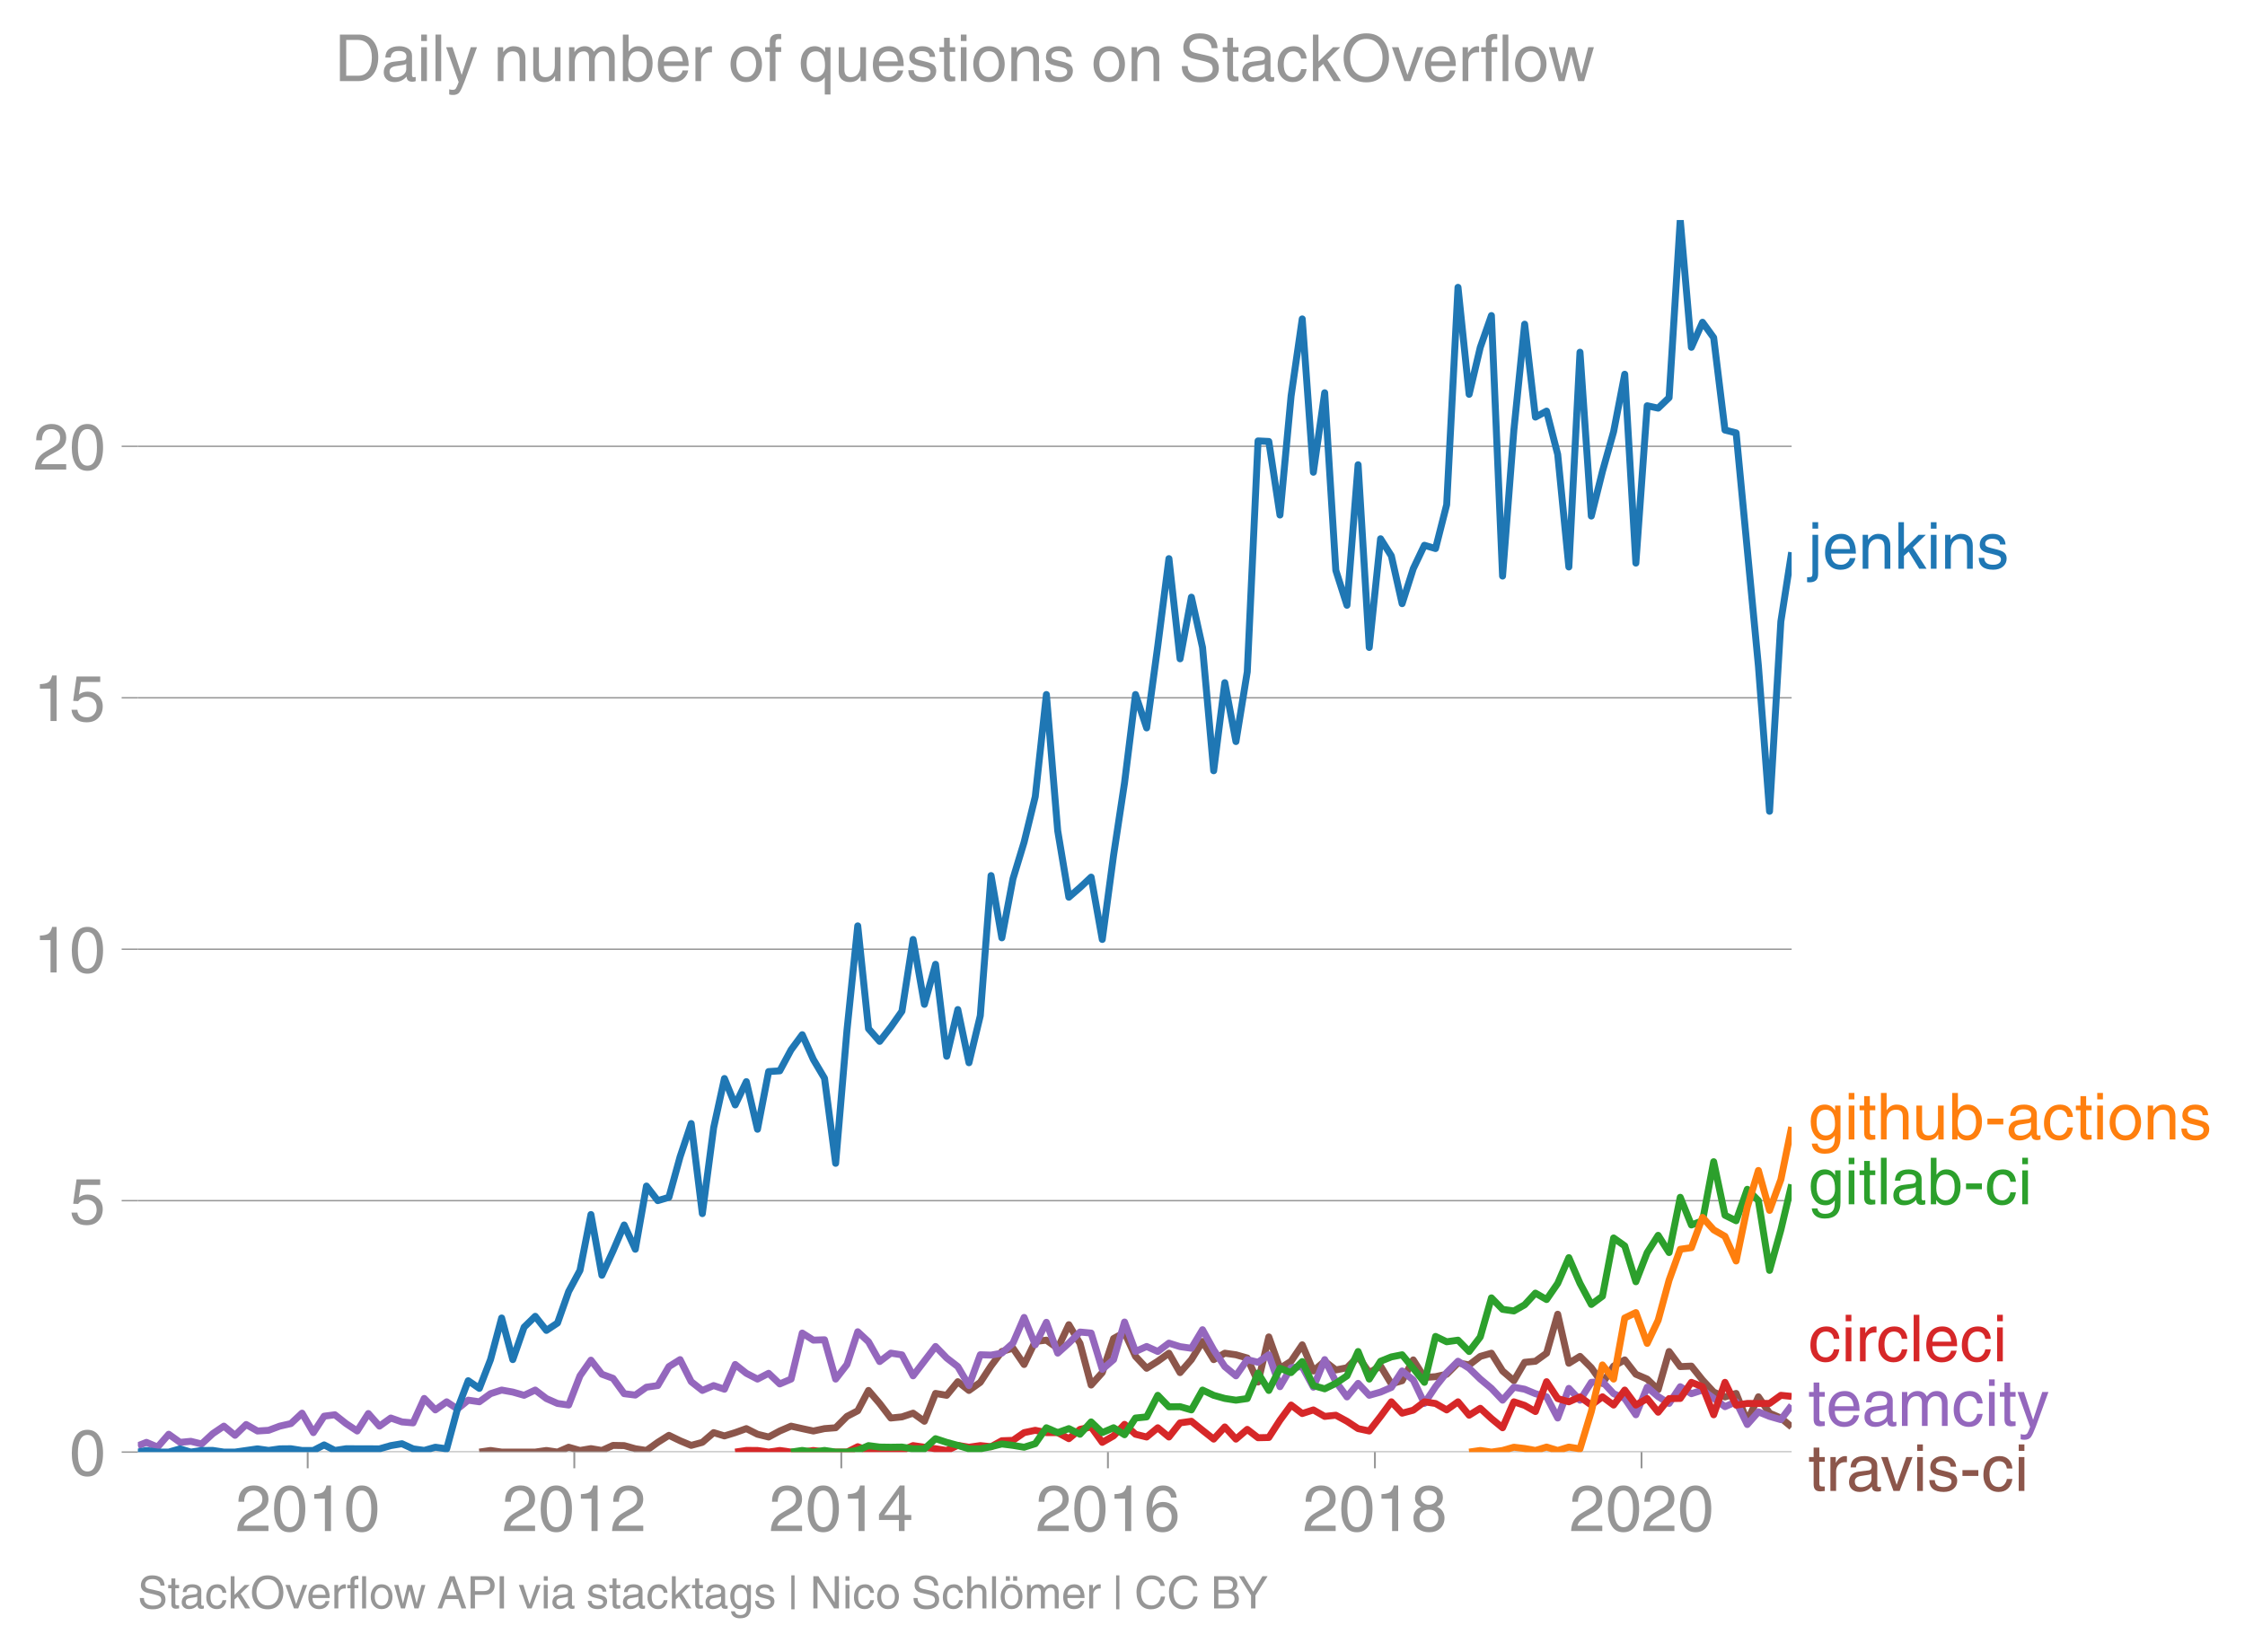 <svg height="475.651" viewBox="0 0 484.79 356.738" width="646.387" xmlns="http://www.w3.org/2000/svg" xmlns:xlink="http://www.w3.org/1999/xlink"><defs><style>*{stroke-linecap:butt;stroke-linejoin:round}</style></defs><g id="figure_1"><path d="M0 356.738h484.79V0H0z" fill="none" id="patch_1"/><g id="axes_1"><path d="M29.77 313.628h357.12V47.516H29.77z" fill="none" id="patch_2"/><path clip-path="url(#pced1efe29e)" d="M103.513 313.628l2.406-.35 2.405.35h7.256l2.408-.35 2.403.35 2.406-1.05 2.445.7 2.366-.399 2.364.399 2.408-1.098 2.405.047 2.406.677 2.405.374 2.445-1.752 2.406-1.518 2.407 1.168 2.404 1.004 2.405-.654 2.445-2.102 2.327.713 2.325-.713 2.407-.865 2.405 1.215 2.406.596 2.405-1.297 2.445-1.05 2.406.536 2.407.514 2.404-.514 2.405-.186 2.445-2.453 2.327-1.214 2.325-4.392 2.407 2.815 2.406 3.141 2.405-.245 2.406-.806 2.445 1.752 2.405-6.015 2.407.409 2.404-2.943 2.406 1.892 2.445-1.752 2.326-3.554 2.325-3.103 2.407-.724 2.406 3.527 2.405-4.976 2.406-.28 2.445 1.752 2.405-5.092 2.408 4.04 2.403 8.994 2.406-2.686 2.445-7.358 2.366-1.317 2.364 5.171 2.408 2.57 2.405-1.519 2.406-1.74 2.405 4.193 2.445-2.803 2.406-3.925 2.407 3.925 2.404-1.39 2.405.339 2.445.7 2.327 5.193 2.325-9.748 2.407 6.774 2.405-1.518 2.406-3.55 2.405 5.652 2.445-2.102 2.406 1.88 2.407-.478 2.404-2.418 2.405 3.469 2.445-1.402 2.327 3.83 2.325-.676 2.407-4.497 2.406 3.796 2.405-.175 2.406-.526 2.445-2.453 2.405.444 2.407-1.845 2.404-.69 2.406 3.843 2.445 2.103 2.326-3.98 2.325-.225 2.407-1.74 2.406-8.42 2.405 10.592 2.406-1.483 2.445 2.453 2.405 3.375 2.408-3.726 2.403-1.343 2.406 3.095 2.445 1.051 2.366 2.284 2.364-8.24 2.408 3.258 2.405-.105 2.406 3.002 2.405 2.604 2.445 1.051 2.405-.759 2.408 6.015 2.404-5.29 2.405 3.538 2.445 1.051 2.327 1.927" fill="none" stroke="#8c564b" stroke-linecap="square" stroke-width="1.5" id="line2d_1"/><g id="matplotlib.axis_1"><g id="xtick_1"><g id="line2d_2"><defs><path d="M0 0v3.5" id="m3d70852c16" stroke="#969696" stroke-width=".4"/></defs><use x="66.445" xlink:href="#m3d70852c16" y="313.628" fill="#969696" stroke="#969696" stroke-width=".4"/></g><g transform="matrix(.14 0 0 -.14 50.874 330.678)" fill="#969696" id="text_1"><defs><path d="M4.39 45.125q0 12.39 6.391 18.781 6.406 6.407 17.938 6.407 9.656 0 15.812-5.86 6.157-5.86 6.157-15.14 0-7.22-3.547-12.188-3.532-4.953-10.422-8.703l-12.11-6.64Q13.922 15.921 12.5 8.296h38.188V0H2.593q.39 9.906 4.297 16.5 3.906 6.594 12.203 11.375l12.593 7.328q5.032 2.89 7.329 5.984 2.297 3.094 2.297 8.516 0 5.375-3.766 9.031-3.75 3.672-10.156 3.672-7.078 0-10.594-4.672-3.516-4.656-3.61-12.609z" id="HelveticaWorld-Regular-50"/><path d="M42.484 34.188q0 14.109-3.734 21.156-3.734 7.062-10.969 7.062-7.078 0-10.89-7.062-3.797-7.047-3.797-21.157 0-13.671 3.75-20.937Q20.609 6 27.78 6q7.235 0 10.969 7 3.734 7.016 3.734 21.188zm9.422 0q0-17.297-6.25-26.704-6.25-9.39-17.875-9.39-12.062 0-18.062 9.734-6 9.75-6 26.36 0 17.03 6.14 26.578 6.157 9.547 17.922 9.547 11.625 0 17.875-9.5t6.25-26.626z" id="HelveticaWorld-Regular-48"/><path d="M35.89 0h-9.374v49.906H10.109v6.985q8.594.28 12.782 2.75Q27.094 62.109 29 70.313h6.89z" id="HelveticaWorld-Regular-49"/></defs><use xlink:href="#HelveticaWorld-Regular-50"/><use x="55.615" xlink:href="#HelveticaWorld-Regular-48"/><use x="111.23" xlink:href="#HelveticaWorld-Regular-49"/><use x="166.846" xlink:href="#HelveticaWorld-Regular-48"/></g></g><g id="xtick_2"><use x="124.019" xlink:href="#m3d70852c16" y="313.628" fill="#969696" stroke="#969696" stroke-width=".4" id="line2d_3"/><g transform="matrix(.14 0 0 -.14 108.449 330.678)" fill="#969696" id="text_2"><use xlink:href="#HelveticaWorld-Regular-50"/><use x="55.615" xlink:href="#HelveticaWorld-Regular-48"/><use x="111.23" xlink:href="#HelveticaWorld-Regular-49"/><use x="166.846" xlink:href="#HelveticaWorld-Regular-50"/></g></g><g id="xtick_3"><use x="181.673" xlink:href="#m3d70852c16" y="313.628" fill="#969696" stroke="#969696" stroke-width=".4" id="line2d_4"/><g transform="matrix(.14 0 0 -.14 166.102 330.678)" fill="#969696" id="text_3"><defs><path d="M10.594 24.703h22.61v31.89h-.188zM42 17.093V0h-8.797v17.094H2.484v8.593L34.72 70.314H42v-45.61h10.297v-7.61z" id="HelveticaWorld-Regular-52"/></defs><use xlink:href="#HelveticaWorld-Regular-50"/><use x="55.615" xlink:href="#HelveticaWorld-Regular-48"/><use x="111.23" xlink:href="#HelveticaWorld-Regular-49"/><use x="166.846" xlink:href="#HelveticaWorld-Regular-52"/></g></g><g id="xtick_4"><use x="239.247" xlink:href="#m3d70852c16" y="313.628" fill="#969696" stroke="#969696" stroke-width=".4" id="line2d_5"/><g transform="matrix(.14 0 0 -.14 223.677 330.678)" fill="#969696" id="text_4"><defs><path d="M14.11 21.578q0-6.875 4.093-11.234Q22.313 6 28.906 6q6.297 0 10.032 4.438 3.734 4.453 3.734 11.687 0 6.297-3.688 10.547-3.687 4.25-10.468 4.25-6.594 0-10.5-4.156-3.907-4.157-3.907-11.188zM41.702 51.61q-.984 5.375-3.984 8.078-3 2.72-8.125 2.72-8.11 0-12.36-7.923-4.25-7.906-4.343-18.109l.203-.188q5.61 8.641 16.687 8.641 8.844 0 15.438-5.86 6.593-5.859 6.593-16.452 0-10.5-6.25-17.47-6.25-6.952-16.843-6.952-12.219 0-18.563 8.687-6.344 8.703-6.344 25.938 0 16.593 6.485 27.093 6.5 10.5 19.484 10.5 8.407 0 14.219-5.015 5.813-5 6.297-13.688z" id="HelveticaWorld-Regular-54"/></defs><use xlink:href="#HelveticaWorld-Regular-50"/><use x="55.615" xlink:href="#HelveticaWorld-Regular-48"/><use x="111.23" xlink:href="#HelveticaWorld-Regular-49"/><use x="166.846" xlink:href="#HelveticaWorld-Regular-54"/></g></g><g id="xtick_5"><use x="296.901" xlink:href="#m3d70852c16" y="313.628" fill="#969696" stroke="#969696" stroke-width=".4" id="line2d_6"/><g transform="matrix(.14 0 0 -.14 281.33 330.678)" fill="#969696" id="text_5"><defs><path d="M27.594 40.578q5.422 0 8.953 3.094 3.547 3.11 3.547 8.234 0 4.594-3.407 7.547-3.39 2.953-9.687 2.953-5.61 0-8.672-3.11-3.047-3.093-3.047-7.874 0-5.125 3.813-7.984 3.812-2.86 8.5-2.86zm.093-7.562q-6.78 0-10.64-3.766-3.86-3.766-3.86-9.234 0-6.297 3.907-10.157Q21 6 28.219 6q6.406 0 10.234 3.86 3.828 3.859 3.828 10.265 0 5.469-3.828 9.172-3.828 3.719-10.766 3.719zM49.22 52.203q0-10.594-9.032-14.797 6.204-2.781 8.86-7.36 2.656-4.562 2.656-9.733 0-10.016-6.453-16.125-6.438-6.094-17.375-6.094-9.563 0-16.813 5.25-7.25 5.25-7.25 17.062 0 11.922 11.907 16.907-9.516 3.796-9.516 13.671 0 8.297 5.64 13.813 5.641 5.516 15.641 5.516 10.016 0 15.875-5.204 5.86-5.203 5.86-12.906z" id="HelveticaWorld-Regular-56"/></defs><use xlink:href="#HelveticaWorld-Regular-50"/><use x="55.615" xlink:href="#HelveticaWorld-Regular-48"/><use x="111.23" xlink:href="#HelveticaWorld-Regular-49"/><use x="166.846" xlink:href="#HelveticaWorld-Regular-56"/></g></g><g id="xtick_6"><use x="354.475" xlink:href="#m3d70852c16" y="313.628" fill="#969696" stroke="#969696" stroke-width=".4" id="line2d_7"/><g transform="matrix(.14 0 0 -.14 338.905 330.678)" fill="#969696" id="text_6"><use xlink:href="#HelveticaWorld-Regular-50"/><use x="55.615" xlink:href="#HelveticaWorld-Regular-48"/><use x="111.23" xlink:href="#HelveticaWorld-Regular-50"/><use x="166.846" xlink:href="#HelveticaWorld-Regular-48"/></g></g></g><g id="matplotlib.axis_2"><g id="ytick_1"><path clip-path="url(#pced1efe29e)" d="M29.77 313.628h357.12" fill="none" stroke="#969696" stroke-linecap="square" stroke-width=".3" id="line2d_8"/><g id="line2d_9"><defs><path d="M0 0h-3.5" id="mfb4c6696c7" stroke="#969696" stroke-width=".3"/></defs><use x="29.771" xlink:href="#mfb4c6696c7" y="313.628" fill="#969696" stroke="#969696" stroke-width=".3"/></g><use xlink:href="#HelveticaWorld-Regular-48" transform="matrix(.14 0 0 -.14 14.985 318.653)" fill="#969696" id="text_7"/></g><g id="ytick_2"><path clip-path="url(#pced1efe29e)" d="M29.77 259.32h357.12" fill="none" stroke="#969696" stroke-linecap="square" stroke-width=".3" id="line2d_10"/><use x="29.771" xlink:href="#mfb4c6696c7" y="259.32" fill="#969696" stroke="#969696" stroke-width=".3" id="line2d_11"/><g transform="matrix(.14 0 0 -.14 14.985 264.344)" fill="#969696" id="text_8"><defs><path d="M14.703 40.922q5.813 4.39 13.625 4.39 9.469 0 16.281-6.296 6.813-6.297 6.813-16.22 0-10.78-6.578-17.796-6.563-7-18.422-7-10.313 0-16.266 5.047Q4.203 8.109 3.22 17.39h9.094q.671-5.672 4.437-8.672 3.766-3 10.453-3 6.485 0 10.64 4.484Q42 14.703 42 21.688q0 7.125-4.36 11.421-4.343 4.297-11.218 4.297-7.813 0-13.047-6.687l-7.563.39 5.266 37.594h36.438v-8.5H17.672z" id="HelveticaWorld-Regular-53"/></defs><use xlink:href="#HelveticaWorld-Regular-53"/></g></g><g id="ytick_3"><path clip-path="url(#pced1efe29e)" d="M29.77 205.011h357.12" fill="none" stroke="#969696" stroke-linecap="square" stroke-width=".3" id="line2d_12"/><use x="29.771" xlink:href="#mfb4c6696c7" y="205.011" fill="#969696" stroke="#969696" stroke-width=".3" id="line2d_13"/><g transform="matrix(.14 0 0 -.14 7.2 210.036)" fill="#969696" id="text_9"><use xlink:href="#HelveticaWorld-Regular-49"/><use x="55.615" xlink:href="#HelveticaWorld-Regular-48"/></g></g><g id="ytick_4"><path clip-path="url(#pced1efe29e)" d="M29.77 150.703h357.12" fill="none" stroke="#969696" stroke-linecap="square" stroke-width=".3" id="line2d_14"/><use x="29.771" xlink:href="#mfb4c6696c7" y="150.703" fill="#969696" stroke="#969696" stroke-width=".3" id="line2d_15"/><g transform="matrix(.14 0 0 -.14 7.2 155.727)" fill="#969696" id="text_10"><use xlink:href="#HelveticaWorld-Regular-49"/><use x="55.615" xlink:href="#HelveticaWorld-Regular-53"/></g></g><g id="ytick_5"><path clip-path="url(#pced1efe29e)" d="M29.77 96.394h357.12" fill="none" stroke="#969696" stroke-linecap="square" stroke-width=".3" id="line2d_16"/><use x="29.771" xlink:href="#mfb4c6696c7" y="96.394" fill="#969696" stroke="#969696" stroke-width=".3" id="line2d_17"/><g transform="matrix(.14 0 0 -.14 7.2 101.419)" fill="#969696" id="text_11"><use xlink:href="#HelveticaWorld-Regular-50"/><use x="55.615" xlink:href="#HelveticaWorld-Regular-48"/></g></g></g><path clip-path="url(#pced1efe29e)" d="M29.77 312.27l1.856-.744 2.404 1.016 2.405-2.768 2.445 1.752 2.327-.225 2.325.575 2.407-2.23 2.405-1.624 2.406 1.986 2.405-2.336 2.445 1.401 2.406-.151 2.407-.9 2.404-.549 2.405-2.254 2.445 4.205 2.327-3.554 2.325-.3 2.407 1.903 2.406 1.6 2.405-3.772 2.406 2.721 2.445-1.752 2.405.841 2.407.21 2.404-5.279 2.406 2.476 2.445-1.751 2.326 1.551 2.325-1.902 2.407.35 2.406-1.751 2.405-.783 2.406.432 2.445.701 2.405-1.133 2.408 1.834 2.403 1.063 2.406.338 2.445-6.307 2.366-3.382 2.364 3.032 2.408.888 2.405 3.317 2.406.303 2.405-1.705 2.445-.35 2.406-4.1 2.407-1.506 2.404 4.765 2.405 1.892 2.445-1.051 2.327.788 2.325-5.343 2.407 1.904 2.405 1.25 2.406-1.25 2.405 2.3 2.445-1.05 2.406-9.94 2.407 1.53 2.404-.082 2.405 8.491 2.445-3.153 2.327-7.07 2.325 2.165 2.407 4.274 2.406-1.822 2.405.374 2.406 4.531 4.85-6.341 2.407 2.487 2.404 1.857 2.406 4.1 2.445-6.657 2.326.075 2.325-.426 2.407-2.16 2.406-5.548 2.405 5.91 2.406-4.859 2.445 6.657 2.405-2.16 2.408-2.395 2.403.222 2.406 7.837 2.445-2.102 2.366-8.12 2.364 6.368 2.408-1.086 2.405 1.086 2.406-1.81 2.405.759 2.445.35 2.406-4.006 2.407 4.356 2.404 3.61 2.405 1.996 2.445-3.503 2.327.575 2.325-1.626 2.407 6.902 2.405-4.1 2.406-.245 2.405 4.45 2.445-5.956 2.406 4.765 2.407 3.293 2.404-2.931 2.405 2.581 2.445-.7 2.327-1.002 2.325-3.554 2.407 1.95 2.406 5.058 2.405-3.609 2.406-3.048 2.445-2.453 2.405 1.518 2.407 2.336 2.404 2.01 2.406 2.545 2.445-2.803 2.326.438 2.325.964 2.407.665 2.406 4.59 2.405-6.4 2.406 2.546 2.445-3.854 2.405-.14 2.408 2.593 2.403 1.027 2.406 3.528 2.445-5.957 2.366 2.03 2.364 1.474 2.408-3.609 2.405 1.507 2.406-.783 4.85 3.586 2.405-1.051 2.408 4.905 2.404-2.733 2.405.98 2.445.702 2.327-3.079h0" fill="none" stroke="#9467bd" stroke-linecap="square" stroke-width="1.5" id="line2d_18"/><path clip-path="url(#pced1efe29e)" d="M158.76 313.628l2.407-.362 2.405.012 2.406.35 2.405-.35 2.445.35h2.406l2.407-.35 2.404.35h4.85l2.327-1.164 2.325.814 2.407.35 2.406-.35 2.405-.012 2.406-1.04 2.445.351 2.405.327 2.407.374 2.404-1.098 2.406.397 2.445-.35 2.326.237 2.325-1.288 2.407-.082 2.406-1.67 2.405-.502 2.406.502h2.445l2.405 1.308 2.408-2.009 2.403-.526 2.406 3.329 2.445-1.402 2.366-2.488 2.364 2.138 2.408.596 2.405-1.997 2.406 1.997 2.405-3.049 2.445-.35 2.406 1.95 2.407 1.904 2.404-2.628 2.405 2.628 2.445-2.102 2.327 1.802 2.325-.05 2.407-3.726 2.405-3.282 2.406 1.834 2.405-.783 2.445 1.402 2.406-.257 2.407 1.308 2.404 1.588 2.405.514 2.445-3.153 2.327-3.153 2.325 2.452 2.407-.642 2.406-1.81 2.405.362 2.406 1.39 2.445-1.752 2.405 2.896 2.407-1.495 2.404 2.22 2.406 1.985 2.445-5.606 2.326.775 2.325 1.327 2.407-6.447 2.406 3.644 2.405.7 2.406-1.05 2.445 1.751 2.405-1.787 2.408 1.787 2.403-3.235 2.406 3.235 2.445-1.401 2.366 2.948 2.364-2.948 2.408-.024 2.405-3.48 2.406.946 2.405 6.062 2.445-7.008 2.405 4.929 2.408-.374 2.404.012 2.405-.012 2.445-1.752 2.327.238" fill="none" stroke="#d62728" stroke-linecap="square" stroke-width="1.5" id="line2d_19"/><g transform="matrix(.14 0 0 -.14 390.462 122.836)" fill="#1f77b4" id="text_12"><defs><path d="M15.375 61.813H6.594v9.968h8.781zm0-69.532q0-7.468-3.547-10.375Q8.297-21 2-21q-1.797 0-3.703.297v7.61H.594q3.703 0 4.843 1.109 1.157 1.093 1.157 5.296v58.985h8.781z" id="HelveticaWorld-Regular-106"/><path d="M42.484 30.328q-.687 8.485-4.5 12.031-3.797 3.547-10.109 3.547-6.39 0-10.328-4.5-3.922-4.484-4.172-11.078zm8.391-13.922q-1.453-8.11-7.953-13.422-5.719-4.5-15.047-4.593-10.984.093-17.438 7.203Q4 12.704 4 24.704q0 13.78 6.64 21.437 6.641 7.672 18.47 7.672 10.593 0 16.546-7.922 5.953-7.907 5.953-22.594H13.375q0-8.203 3.813-12.703Q21 6.109 28.608 6.109q5.375 0 9.235 3.235 3.86 3.25 4.25 7.062z" id="HelveticaWorld-Regular-101"/><path d="M49.219 0h-8.844v32.172q0 7.422-2.594 10.578-2.578 3.156-8.578 3.156-5.906 0-9.875-4.5-3.953-4.484-3.953-12.89V0H6.594v52.297h8.297v-7.375h.203q6.203 8.89 15.812 8.89 8.89 0 13.594-4.718 4.719-4.703 4.719-13.5z" id="HelveticaWorld-Regular-110"/><path d="M50 0H38.719L22.406 26.422l-7.312-6.594V0h-8.5v71.781h8.5v-41.61l22.5 22.126H48.78L28.813 32.813z" id="HelveticaWorld-Regular-107"/><path d="M6.594 61.813v9.968h8.781v-9.969zM15.375 0H6.594v52.297h8.781z" id="HelveticaWorld-Regular-105"/><path d="M36.078 37.406q-.187 4.688-3.344 6.735-3.14 2.047-9.047 2.047-4.296 0-7.359-1.907-3.047-1.89-3.047-5.468 0-2.829 1.797-4.172 1.813-1.344 7.828-2.86l8.688-2.187q7.906-2 11.297-5.11 3.406-3.093 3.406-8.656 0-7.719-5.64-12.531-5.641-4.813-15.063-4.813-11 0-16.64 4.563-5.626 4.578-5.735 13.75h8.5q.203-5.422 3.594-8.063 3.39-2.625 10.171-2.625 5.516 0 8.766 2.188 3.25 2.203 3.25 6.11 0 2.78-2.11 4.437-2.093 1.672-8.296 3.078l-10.203 2.5q-6.203 1.562-9.157 4.656-2.953 3.094-2.953 8.031 0 7.72 5.516 12.203 5.531 4.5 14.406 4.5 9.485 0 14.531-4.624 5.047-4.61 5.344-11.782z" id="HelveticaWorld-Regular-115"/></defs><use xlink:href="#HelveticaWorld-Regular-106"/><use x="22.021" xlink:href="#HelveticaWorld-Regular-101"/><use x="77.441" xlink:href="#HelveticaWorld-Regular-110"/><use x="132.617" xlink:href="#HelveticaWorld-Regular-107"/><use x="182.617" xlink:href="#HelveticaWorld-Regular-105"/><use x="204.639" xlink:href="#HelveticaWorld-Regular-110"/><use x="259.814" xlink:href="#HelveticaWorld-Regular-115"/></g><g transform="matrix(.14 0 0 -.14 390.462 246.105)" fill="#ff7f0e" id="text_13"><defs><path d="M12.984 26.313q0-9.61 3.813-14.907Q20.609 6.11 27.094 6.11q6.312 0 10.312 4.579 4 4.593 4 13 0 11.03-3.5 16.625-3.484 5.593-10.61 5.593-7.171 0-10.75-4.765-3.562-4.766-3.562-14.828zM49.812 2.983q0-12.609-6.062-18.797-6.047-6.203-18.266-6.203-8.78 0-13.984 4.047Q6.297-13.922 5.516-6.39h8.796q.672-3.812 3.532-6.062 2.86-2.25 8.281-2.25 7.375 0 11.125 3.969 3.766 3.953 3.766 12.828v3.719h-.188q-4.937-7.329-13.922-7.329-11.187 0-17.093 8.25-5.907 8.25-5.907 20.953 0 11.625 5.953 18.875 5.97 7.25 15.829 7.25 9.906 0 15.625-8.89h.187v7.375h8.313z" id="HelveticaWorld-Regular-103"/><path d="M17.188 45.016V10.984q0-2 1.093-3.046 1.11-1.047 3.938-1.047h3.375V0Q20.797-.688 19-.688q-5.516 0-8.063 2.641-2.53 2.64-2.53 8.547v34.516H1.311v7.28h7.094v14.595h8.781V52.297h8.407v-7.281z" id="HelveticaWorld-Regular-116"/><path d="M49.219 0h-8.844v34.188q0 6.296-2.438 9-2.437 2.718-7.953 2.718-6.797 0-10.703-4.406-3.906-4.39-3.906-12.984V0H6.594v71.781h8.781V45.312h.203q6 8.5 15.328 8.5 8.594 0 13.453-4.5 4.86-4.484 4.86-13.718z" id="HelveticaWorld-Regular-104"/><path d="M6.11 52.297h8.78V17.578q0-5.765 2.61-8.625Q20.125 6.11 25 6.11q6.781 0 10.594 4.797 3.812 4.813 3.812 12.578v28.813h8.782V0H39.89v7.625l-.188.188q-4.984-9.329-16.61-9.329-7.515 0-12.25 4.094Q6.11 6.688 6.11 14.703z" id="HelveticaWorld-Regular-117"/><path d="M43.406 26.313q0 10.5-3.718 15.046-3.704 4.547-10.579 4.547-6.984-.11-10.562-5.453Q14.984 35.11 14.984 25q0-10.297 4.297-14.594Q23.578 6.11 29.297 6.11q6.5 0 10.297 5.344 3.812 5.344 3.812 14.86zM6.594 0v71.781h8.781V45.703h.203q5.61 8.11 15.14 8.11 9.766 0 15.766-7.25t6-18.876q0-13.093-6.062-21.156Q40.375-1.516 29.5-1.516q-9.578 0-14.406 8.016h-.203V0z" id="HelveticaWorld-Regular-98"/><path d="M28.906 23.188H4.391v8.984h24.515z" id="HelveticaWorld-Regular-45"/><path d="M38.375 26.703q-.969-1.015-3.828-1.656-2.86-.625-10.672-1.656-5.766-.688-8.469-2.844-2.703-2.14-2.703-5.656 0-4.297 2.281-6.688 2.297-2.39 7.329-2.39 6.296 0 11.171 3.578 4.891 3.593 4.891 8.718zM6.203 36.375q.297 8.844 5.734 13.14 5.454 4.297 15.844 4.297 8.297 0 13.907-3.765 5.624-3.75 5.624-10.844V9.078Q47.313 6 50.094 6q1.125 0 2.89.39V0Q50.594-.984 48-.984q-4.5 0-6.703 1.921-2.188 1.938-2.281 6.047-7.516-8.5-18.891-8.5-7.422 0-11.922 4.204Q3.72 6.89 3.72 13.624q0 6.89 3.906 11.125Q11.531 29 19 29.89l15.516 1.891q4.203.64 4.203 6.203 0 4.11-3.047 6.297-3.047 2.203-9.25 2.203-5.516 0-8.485-2.437-2.953-2.438-3.53-7.672z" id="HelveticaWorld-Regular-97"/><path d="M39.594 34.719q-1.89 11.187-12.39 11.187-6.5 0-10.454-5.203-3.953-5.203-3.953-14.484 0-10.11 3.656-15.11 3.672-5 10.64-5 4.688 0 8.11 3.438 3.422 3.437 4.39 8.953h8.5q-1.312-9.703-6.859-14.86-5.547-5.156-14.328-5.156-10.297 0-16.89 7.047-6.594 7.063-6.594 19.172 0 13.281 6.594 21.188 6.593 7.922 18.5 7.922 8.687 0 13.843-5.204 5.157-5.203 5.735-13.89z" id="HelveticaWorld-Regular-99"/><path d="M12.703 26.219q0-8.735 3.953-14.375 3.953-5.64 11.219-5.64 7.531 0 11.438 5.905 3.906 5.907 3.906 14.11 0 8.297-3.907 14.078-3.906 5.797-11.437 5.797-6.969 0-11.078-5.453-4.094-5.438-4.094-14.422zm-8.984 0q0 11.672 6.484 19.625 6.5 7.968 17.672 7.968 11.438 0 17.875-8.062 6.453-8.047 6.453-19.531 0-11.516-6.406-19.625-6.39-8.11-17.922-8.11-11.078 0-17.625 7.86-6.531 7.86-6.531 19.875z" id="HelveticaWorld-Regular-111"/></defs><use xlink:href="#HelveticaWorld-Regular-103"/><use x="55.908" xlink:href="#HelveticaWorld-Regular-105"/><use x="77.93" xlink:href="#HelveticaWorld-Regular-116"/><use x="105.615" xlink:href="#HelveticaWorld-Regular-104"/><use x="160.791" xlink:href="#HelveticaWorld-Regular-117"/><use x="215.576" xlink:href="#HelveticaWorld-Regular-98"/><use x="272.07" xlink:href="#HelveticaWorld-Regular-45"/><use x="305.371" xlink:href="#HelveticaWorld-Regular-97"/><use x="360.303" xlink:href="#HelveticaWorld-Regular-99"/><use x="411.572" xlink:href="#HelveticaWorld-Regular-116"/><use x="439.258" xlink:href="#HelveticaWorld-Regular-105"/><use x="461.279" xlink:href="#HelveticaWorld-Regular-111"/><use x="517.188" xlink:href="#HelveticaWorld-Regular-110"/><use x="572.363" xlink:href="#HelveticaWorld-Regular-115"/></g><g transform="matrix(.14 0 0 -.14 390.462 260.105)" fill="#2ca02c" id="text_14"><defs><path d="M15.375 0H6.594v71.781h8.781z" id="HelveticaWorld-Regular-108"/></defs><use xlink:href="#HelveticaWorld-Regular-103"/><use x="55.908" xlink:href="#HelveticaWorld-Regular-105"/><use x="77.93" xlink:href="#HelveticaWorld-Regular-116"/><use x="105.615" xlink:href="#HelveticaWorld-Regular-108"/><use x="127.637" xlink:href="#HelveticaWorld-Regular-97"/><use x="182.568" xlink:href="#HelveticaWorld-Regular-98"/><use x="239.063" xlink:href="#HelveticaWorld-Regular-45"/><use x="272.363" xlink:href="#HelveticaWorld-Regular-99"/><use x="323.633" xlink:href="#HelveticaWorld-Regular-105"/></g><g transform="matrix(.14 0 0 -.14 390.462 294.023)" fill="#d62728" id="text_15"><defs><path d="M15.375 0H6.594v52.297h8.297v-8.688h.203q5.703 10.203 14.687 10.203 1.422 0 2.297-.296V44.39h-3.266q-5.906 0-9.671-4.016-3.766-4-3.766-9.953z" id="HelveticaWorld-Regular-114"/></defs><use xlink:href="#HelveticaWorld-Regular-99"/><use x="51.27" xlink:href="#HelveticaWorld-Regular-105"/><use x="73.291" xlink:href="#HelveticaWorld-Regular-114"/><use x="104.859" xlink:href="#HelveticaWorld-Regular-99"/><use x="156.129" xlink:href="#HelveticaWorld-Regular-108"/><use x="178.15" xlink:href="#HelveticaWorld-Regular-101"/><use x="233.57" xlink:href="#HelveticaWorld-Regular-99"/><use x="284.84" xlink:href="#HelveticaWorld-Regular-105"/></g><g transform="matrix(.14 0 0 -.14 390.462 307.975)" fill="#9467bd" id="text_16"><defs><path d="M6.594 52.297h8.297v-7.375h.203q5.906 8.89 15.812 8.89 9.813 0 13.922-8.5 3.75 4.594 7.266 6.547 3.515 1.953 8.703 1.953 6.781 0 11.484-4.453Q77 44.922 77 36.187V0h-8.781v33.797q0 6.094-2.297 9.094-2.297 3.015-7.422 3.015-5.172 0-8.75-4.203-3.563-4.203-3.563-9.812V0h-8.78v36.188q0 4.53-2.11 7.124-2.094 2.594-6.094 2.594-6.297 0-10.062-4.687-3.766-4.688-3.766-12.703V0H6.594z" id="HelveticaWorld-Regular-109"/><path d="M39.016 52.297h9.562L29.891.984q-.5-1.375-.985-2.593-4.25-11.329-7.328-15.547-3.078-4.235-9.953-4.235-3.61 0-5.906.782v8.015q2.484-.89 5.468-.89 3.22 0 4.704 2.03 1.5 2.032 4.421 9.938L.875 52.297h9.922L24.812 9.719H25z" id="HelveticaWorld-Regular-121"/></defs><use xlink:href="#HelveticaWorld-Regular-116"/><use x="27.686" xlink:href="#HelveticaWorld-Regular-101"/><use x="83.105" xlink:href="#HelveticaWorld-Regular-97"/><use x="138.037" xlink:href="#HelveticaWorld-Regular-109"/><use x="221.045" xlink:href="#HelveticaWorld-Regular-99"/><use x="272.314" xlink:href="#HelveticaWorld-Regular-105"/><use x="294.336" xlink:href="#HelveticaWorld-Regular-116"/><use x="322.021" xlink:href="#HelveticaWorld-Regular-121"/></g><g transform="matrix(.14 0 0 -.14 390.462 322.023)" fill="#8c564b" id="text_17"><defs><path d="M39.406 52.297h9.625L29.11 0h-9.437L.594 52.297h10.203L24.422 9.719h.187z" id="HelveticaWorld-Regular-118"/></defs><use xlink:href="#HelveticaWorld-Regular-116"/><use x="27.686" xlink:href="#HelveticaWorld-Regular-114"/><use x="59.254" xlink:href="#HelveticaWorld-Regular-97"/><use x="111.936" xlink:href="#HelveticaWorld-Regular-118"/><use x="161.545" xlink:href="#HelveticaWorld-Regular-105"/><use x="183.566" xlink:href="#HelveticaWorld-Regular-115"/><use x="233.566" xlink:href="#HelveticaWorld-Regular-45"/><use x="266.867" xlink:href="#HelveticaWorld-Regular-99"/><use x="318.137" xlink:href="#HelveticaWorld-Regular-105"/></g><g transform="matrix(.097 0 0 -.097 29.77 347.399)" fill="#969696" id="text_18"><defs><path d="M50.39 50.781q-.296 6.844-5.109 10.719-4.797 3.875-12.656 3.875-7.922 0-12.172-3.25-4.234-3.234-4.234-9.344 0-3.265 1.843-5.61 1.86-2.343 6.641-3.468l20.516-4.687q8.297-1.813 12.297-6.875 4.015-5.047 4.015-12.313 0-10.64-7.812-16.187-7.813-5.547-20.313-5.547-9.531 0-15.031 2.437-5.484 2.453-9.734 7.766-4.25 5.328-4.25 14.89h9.093q0-8 5.313-12.406 5.328-4.39 14.5-4.39 8.89 0 13.844 3.156 4.953 3.156 4.953 8.953 0 5.281-2.953 7.89Q46.188 29 37.594 31l-15.469 3.625q-7.719 1.75-11.531 6.125Q6.78 45.125 6.78 51.516q0 9.672 6.516 15.922 6.531 6.25 18.203 6.25 13.172 0 20.328-5.5 7.156-5.485 7.688-17.407z" id="HelveticaWorld-Regular-83"/><path d="M63.922 35.89q0 12.594-6.672 20.891-6.656 8.313-18.328 8.313-11.531 0-18.266-8.313-6.734-8.297-6.734-20.89 0-12.985 6.828-21.094 6.844-8.11 18.172-8.11 11.078 0 18.031 7.907 6.969 7.922 6.969 21.297zm9.953 0q0-16.062-9.281-26.937-9.266-10.86-25.672-10.86-16.516 0-25.766 10.86-9.25 10.875-9.25 26.938 0 16.109 9.25 26.953 9.25 10.843 25.766 10.843 16.89 0 25.922-11.046 9.031-11.032 9.031-26.75z" id="HelveticaWorld-Regular-79"/><path d="M17.188 45.016V0H8.405v45.016H1.22v7.28h7.187v8.985q0 5.907 3.578 8.703 3.594 2.813 10.032 2.813 2.203 0 3.968-.188v-7.906q-1.562.188-3.578.188-2.922 0-4.078-1.438-1.14-1.437-1.14-4.656v-6.5h8.796v-7.281z" id="HelveticaWorld-Regular-102"/><path d="M25.594 0h-8.985L1.516 52.297h9.468L21 11.187h.188l10.109 41.11h9.922l10.203-41.11h.187l10.594 41.11h8.703L55.812 0h-9.234L35.984 40.484h-.187z" id="HelveticaWorld-Regular-119"/><path d="M44 29.5L33.406 61.078h-.203L21.687 29.5zm-25.297-8.594L11.188 0h-9.97l27 71.781h10.985L65.187 0H54.594l-7.078 20.906z" id="HelveticaWorld-Regular-65"/><path d="M17.828 38.625H37.11q7.282 0 10.938 3.188 3.656 3.203 3.656 9.703 0 5.812-3.516 8.89-3.515 3.078-10.687 3.078H17.828zm0-38.625H8.11v71.781h32.266q9.625 0 15.484-5.594 5.86-5.593 5.86-14.578 0-9.328-5.672-15.312-5.656-5.969-15.672-5.969H17.828z" id="HelveticaWorld-Regular-80"/><path d="M17.828 0H8.11v71.781h9.72z" id="HelveticaWorld-Regular-73"/><path d="M9.422 73.688h7.281V-1.906H9.422z" id="HelveticaWorld-Regular-124"/><path d="M55.61 71.781h9.374V0h-10.78L17.577 58.016h-.187V0H8.109v71.781h11.375l35.938-57.969h.187z" id="HelveticaWorld-Regular-78"/><path d="M12.703 26.219q0-8.735 3.953-14.375 3.953-5.64 11.219-5.64 7.531 0 11.438 5.905 3.906 5.907 3.906 14.11 0 8.297-3.907 14.078-3.906 5.797-11.437 5.797-6.969 0-11.078-5.453-4.094-5.438-4.094-14.422zm-8.984 0q0 11.672 6.484 19.625 6.5 7.968 17.672 7.968 11.438 0 17.875-8.062 6.453-8.047 6.453-19.531 0-11.516-6.406-19.625-6.39-8.11-17.922-8.11-11.078 0-17.625 7.86-6.531 7.86-6.531 19.875zm36.734 35.406H31.47v10.156h8.984zm-16.219 0H15.25v10.156h8.984z" id="HelveticaWorld-Regular-246"/><path d="M58.016 50.203q-1.625 7.313-6.782 11.094-5.14 3.797-13.343 3.797-10.594 0-17.047-7.703-6.438-7.688-6.438-20.766 0-15.14 6.094-22.547 6.11-7.39 17.688-7.39 7.609 0 13.093 5.046 5.5 5.063 7.407 14.688h9.421Q66.22 12.594 57.625 5.344t-20.906-7.25q-14.703 0-23.516 10.11Q4.391 18.311 4.391 36.28q0 17.328 9.203 27.36 9.203 10.047 24.297 10.047 12.5 0 20.265-6.454 7.766-6.437 9.235-17.03z" id="HelveticaWorld-Regular-67"/><path d="M8.11 71.781h31.484q9.281 0 14.797-5.031 5.515-5.031 5.515-13.031 0-4.844-2.422-8.828-2.406-3.97-7.187-6.172 6.687-2.532 9.828-6.735 3.156-4.203 3.156-10.797 0-9.265-6.687-15.234Q49.906 0 38.922 0H8.109zm9.562-63.484h20.703q7.625 0 11.422 3.531 3.812 3.547 3.812 9.563 0 6.093-4.25 9.093Q45.125 33.5 36.812 33.5h-19.14zm0 33.11h17.625q7.719 0 11.312 2.796 3.594 2.813 3.594 8.781 0 5.125-3.406 7.813-3.39 2.687-11.39 2.687H17.671z" id="HelveticaWorld-Regular-66"/><path d="M37.313 0h-9.72v28.906L.485 71.781h11.329l20.609-34.469 20.562 34.47h11.422L37.312 28.905z" id="HelveticaWorld-Regular-89"/></defs><use xlink:href="#HelveticaWorld-Regular-83"/><use x="66.211" xlink:href="#HelveticaWorld-Regular-116"/><use x="93.896" xlink:href="#HelveticaWorld-Regular-97"/><use x="148.828" xlink:href="#HelveticaWorld-Regular-99"/><use x="200.098" xlink:href="#HelveticaWorld-Regular-107"/><use x="250.098" xlink:href="#HelveticaWorld-Regular-79"/><use x="327.881" xlink:href="#HelveticaWorld-Regular-118"/><use x="375.49" xlink:href="#HelveticaWorld-Regular-101"/><use x="430.91" xlink:href="#HelveticaWorld-Regular-114"/><use x="464.979" xlink:href="#HelveticaWorld-Regular-102"/><use x="492.664" xlink:href="#HelveticaWorld-Regular-108"/><use x="514.686" xlink:href="#HelveticaWorld-Regular-111"/><use x="569.094" xlink:href="#HelveticaWorld-Regular-119"/><use x="641.506" xlink:href="#HelveticaWorld-Regular-32"/><use x="665.92" xlink:href="#HelveticaWorld-Regular-65"/><use x="732.619" xlink:href="#HelveticaWorld-Regular-80"/><use x="797.268" xlink:href="#HelveticaWorld-Regular-73"/><use x="823.049" xlink:href="#HelveticaWorld-Regular-32"/><use x="847.463" xlink:href="#HelveticaWorld-Regular-118"/><use x="897.072" xlink:href="#HelveticaWorld-Regular-105"/><use x="919.094" xlink:href="#HelveticaWorld-Regular-97"/><use x="974.025" xlink:href="#HelveticaWorld-Regular-32"/><use x="998.439" xlink:href="#HelveticaWorld-Regular-115"/><use x="1048.439" xlink:href="#HelveticaWorld-Regular-116"/><use x="1076.125" xlink:href="#HelveticaWorld-Regular-97"/><use x="1131.057" xlink:href="#HelveticaWorld-Regular-99"/><use x="1182.326" xlink:href="#HelveticaWorld-Regular-107"/><use x="1232.326" xlink:href="#HelveticaWorld-Regular-116"/><use x="1260.012" xlink:href="#HelveticaWorld-Regular-97"/><use x="1314.943" xlink:href="#HelveticaWorld-Regular-103"/><use x="1370.852" xlink:href="#HelveticaWorld-Regular-115"/><use x="1420.852" xlink:href="#HelveticaWorld-Regular-32"/><use x="1445.266" xlink:href="#HelveticaWorld-Regular-124"/><use x="1471.242" xlink:href="#HelveticaWorld-Regular-32"/><use x="1495.656" xlink:href="#HelveticaWorld-Regular-78"/><use x="1568.752" xlink:href="#HelveticaWorld-Regular-105"/><use x="1590.773" xlink:href="#HelveticaWorld-Regular-99"/><use x="1642.043" xlink:href="#HelveticaWorld-Regular-111"/><use x="1697.951" xlink:href="#HelveticaWorld-Regular-32"/><use x="1722.365" xlink:href="#HelveticaWorld-Regular-83"/><use x="1788.576" xlink:href="#HelveticaWorld-Regular-99"/><use x="1839.846" xlink:href="#HelveticaWorld-Regular-104"/><use x="1895.021" xlink:href="#HelveticaWorld-Regular-108"/><use x="1917.043" xlink:href="#HelveticaWorld-Regular-246"/><use x="1972.951" xlink:href="#HelveticaWorld-Regular-109"/><use x="2055.959" xlink:href="#HelveticaWorld-Regular-101"/><use x="2111.379" xlink:href="#HelveticaWorld-Regular-114"/><use x="2143.947" xlink:href="#HelveticaWorld-Regular-32"/><use x="2168.361" xlink:href="#HelveticaWorld-Regular-124"/><use x="2194.338" xlink:href="#HelveticaWorld-Regular-32"/><use x="2218.752" xlink:href="#HelveticaWorld-Regular-67"/><use x="2291.066" xlink:href="#HelveticaWorld-Regular-67"/><use x="2363.381" xlink:href="#HelveticaWorld-Regular-32"/><use x="2387.795" xlink:href="#HelveticaWorld-Regular-66"/><use x="2450.607" xlink:href="#HelveticaWorld-Regular-89"/></g><g transform="matrix(.14 0 0 -.14 72.264 17.516)" fill="#969696" id="text_19"><defs><path d="M17.828 8.297h18.797q9.766 0 15.281 7.5 5.516 7.5 5.516 20.484 0 12.844-5.563 19.969-5.562 7.125-16.062 7.234H17.828zM8.11 71.78h29.094q14.11 0 22.094-9.703 7.984-9.687 7.984-25.156 0-16.61-7.984-26.766Q51.313 0 36.813 0H8.108z" id="HelveticaWorld-Regular-68"/><path d="M41.5 23.688q0 11.125-3.5 16.671-3.484 5.547-10.61 5.547-6.874 0-10.593-4.5-3.703-4.484-3.703-15.093 0-9.422 3.75-14.813 3.765-5.39 10.36-5.39 5.812 0 10.046 4.39 4.25 4.39 4.25 13.188zm8.406-44.391H41.11V5.516h-.187Q35.89-1.516 27-1.516q-10.984 0-17 8.157-6 8.156-6 21.047 0 11.421 5.906 18.765 5.922 7.36 15.875 7.36 9.907 0 15.625-8.891h.203v7.375h8.297z" id="HelveticaWorld-Regular-113"/></defs><use xlink:href="#HelveticaWorld-Regular-68"/><use x="72.021" xlink:href="#HelveticaWorld-Regular-97"/><use x="126.953" xlink:href="#HelveticaWorld-Regular-105"/><use x="148.975" xlink:href="#HelveticaWorld-Regular-108"/><use x="170.996" xlink:href="#HelveticaWorld-Regular-121"/><use x="220.605" xlink:href="#HelveticaWorld-Regular-32"/><use x="245.02" xlink:href="#HelveticaWorld-Regular-110"/><use x="300.195" xlink:href="#HelveticaWorld-Regular-117"/><use x="354.98" xlink:href="#HelveticaWorld-Regular-109"/><use x="437.988" xlink:href="#HelveticaWorld-Regular-98"/><use x="494.482" xlink:href="#HelveticaWorld-Regular-101"/><use x="549.902" xlink:href="#HelveticaWorld-Regular-114"/><use x="582.471" xlink:href="#HelveticaWorld-Regular-32"/><use x="606.885" xlink:href="#HelveticaWorld-Regular-111"/><use x="662.793" xlink:href="#HelveticaWorld-Regular-102"/><use x="690.479" xlink:href="#HelveticaWorld-Regular-32"/><use x="714.893" xlink:href="#HelveticaWorld-Regular-113"/><use x="771.387" xlink:href="#HelveticaWorld-Regular-117"/><use x="826.172" xlink:href="#HelveticaWorld-Regular-101"/><use x="881.592" xlink:href="#HelveticaWorld-Regular-115"/><use x="931.592" xlink:href="#HelveticaWorld-Regular-116"/><use x="959.277" xlink:href="#HelveticaWorld-Regular-105"/><use x="981.299" xlink:href="#HelveticaWorld-Regular-111"/><use x="1037.207" xlink:href="#HelveticaWorld-Regular-110"/><use x="1092.383" xlink:href="#HelveticaWorld-Regular-115"/><use x="1142.383" xlink:href="#HelveticaWorld-Regular-32"/><use x="1166.797" xlink:href="#HelveticaWorld-Regular-111"/><use x="1222.705" xlink:href="#HelveticaWorld-Regular-110"/><use x="1277.881" xlink:href="#HelveticaWorld-Regular-32"/><use x="1302.295" xlink:href="#HelveticaWorld-Regular-83"/><use x="1368.506" xlink:href="#HelveticaWorld-Regular-116"/><use x="1396.191" xlink:href="#HelveticaWorld-Regular-97"/><use x="1451.123" xlink:href="#HelveticaWorld-Regular-99"/><use x="1502.393" xlink:href="#HelveticaWorld-Regular-107"/><use x="1552.393" xlink:href="#HelveticaWorld-Regular-79"/><use x="1630.176" xlink:href="#HelveticaWorld-Regular-118"/><use x="1677.785" xlink:href="#HelveticaWorld-Regular-101"/><use x="1733.205" xlink:href="#HelveticaWorld-Regular-114"/><use x="1767.273" xlink:href="#HelveticaWorld-Regular-102"/><use x="1794.959" xlink:href="#HelveticaWorld-Regular-108"/><use x="1816.98" xlink:href="#HelveticaWorld-Regular-111"/><use x="1871.389" xlink:href="#HelveticaWorld-Regular-119"/></g><path clip-path="url(#pced1efe29e)" d="M170.828 313.628l2.406-.362 2.407.362 2.404-.362 2.405.362h2.445l2.327-.388 2.325-1.013 2.407.315 2.406.035 2.405-.035 2.406.385h2.445l2.405-2.195 2.407.794 2.404.654 2.406.747h2.445l2.326-.463 2.325-.588 2.407.304 2.406.397 2.405-.759 2.406-3.445 2.445 1.05 2.405-.864 2.408 1.215 2.403-2.663 2.406 2.313 2.445-1.051 2.366 1.51 2.364-3.613 2.408-.245 2.405-4.66 2.406 2.488 2.405-.035 2.445.7 2.406-4.286 2.407 1.133 2.404.677 2.405.374 2.445-.35 2.327-5.506 2.325 3.754 2.407-4.789 2.405.935 2.406-2.383 2.405 5.186 2.445.7 2.406-1.18 2.407-1.623 2.404-5.255 2.405 5.956 2.445-3.854 2.327-.938 2.325-.463 2.407 2.92 2.406 3.036 2.405-9.916 2.406 1.157 2.445-.35 2.405 2.452 2.407-3.154 2.404-8.432 2.406 2.476 2.445.35 2.326-1.326 2.325-2.528 2.407 1.39 2.406-3.492 2.405-5.56 2.406 5.56 2.445 4.555 2.405-1.787 2.408-12.579 2.403 1.717 2.406 7.744 2.445-6.307 2.366-3.721 2.364 3.72 2.408-11.935 2.405 5.98 2.406-.912 2.405-12.753 2.445 11.562 2.405 1.191 2.408-6.797 2.404 2.453 2.405 15.066 2.445-8.76 2.327-9.798" fill="none" stroke="#2ca02c" stroke-linecap="square" stroke-width="1.5" id="line2d_20"/><path clip-path="url(#pced1efe29e)" d="M317.25 313.628l2.406-.35 2.404.35 2.406-.35 2.445-.7 2.326.274 2.325.426 2.407-.736 2.406.736 2.405-.736 2.406.385 2.445-8.058 2.405-10.068 2.408 3.06 2.403-13.197 2.406-1.168 2.445 6.657 2.366-4.99 2.364-8.675 2.408-6.669 2.405-.338 2.406-6.54 2.405 2.685 2.445 1.402 2.405 5.326 2.408-11.633 2.404-7.918 2.405 8.619 2.445-6.657 2.327-11.35" fill="none" stroke="#ff7f0e" stroke-linecap="square" stroke-width="1.5" id="line2d_21"/><path clip-path="url(#pced1efe29e)" d="M29.77 313.628l1.856-.35 2.404.35h2.405l2.445-.7 2.327.7 2.325-.35 2.407-.012 2.405.362h2.406l4.85-.7 2.406.338 2.407-.339 2.404-.023 2.405.374h2.445l2.327-1.201 2.325 1.2 2.407-.373 7.217.023 2.445-.7 2.405-.409 2.407 1.11 2.404.338 2.406-.689 2.445.35 2.326-8.609 2.325-6.106 2.407 1.658 2.406-6.213 2.405-8.993 2.406 8.993 2.445-7.008 2.405-2.347 2.408 3.048 2.403-1.6 2.406-6.81 2.445-4.554 2.366-12.07 2.364 13.121 2.408-5.256 2.405-5.606 2.406 5.244 2.405-13.653 2.445 3.154 2.406-.724 2.407-8.737 2.404-7.194 2.405 19.458 2.445-18.57 2.327-10.612 2.325 5.706 2.407-5.033 2.405 10.29 2.406-12.463 2.405-.152 2.445-4.554 2.406-3.259 2.407 5.36 2.404 4.054 2.405 18.371 2.445-28.731 2.327-22.562 2.325 22.212 2.407 2.744 2.406-3.095 2.405-3.422 2.406-15.498 2.445 14.015 2.405-8.654 2.407 19.866 2.404-10.09 2.406 11.492 2.445-10.161 2.326-30.27 2.325 13.451 2.407-12.753 2.406-7.919 2.405-9.822 2.406-22.062 2.445 29.432 2.405 14.353 2.408-2.09 2.403-2.254 2.406 13.466 2.445-18.22 2.366-15.634 2.364-19.053 2.408 7.218 2.405-17.73 2.406-18.838 2.405 21.641 2.445-13.314 2.406 10.862 2.407 26.629 2.404-19.026 2.405 12.719 2.445-15.067 2.327-49.866 2.325.113 2.407 15.895 2.405-25.706 2.406-16.654L283.61 102l2.445-17.169 2.406 38.355 2.407 7.545 2.404-30.354 2.405 39.464 2.445-23.475 2.327 3.691 2.325 10.324 2.407-7.557 2.406-5.057 2.405.712 2.406-9.471 2.445-46.951 2.405 23.113 2.407-10.15 2.404-6.866 2.406 56.27 2.445-31.534 2.326-22.874 2.325 20.071 2.407-1.296 2.406 9.355 2.405 24.316 2.406-46.39 2.445 35.388 2.405-9.635 2.408-8.584 2.403-12.415 2.406 40.795 2.445-33.986 2.366.519 2.364-2.271 2.408-38.367 2.405 27.505 2.406-5.42 2.405 3.318 2.445 19.971 2.405.608 4.812 50.325 2.405 31.406 2.445-40.994 2.327-14.954h0" fill="none" stroke="#1f77b4" stroke-linecap="square" stroke-width="1.5" id="line2d_22"/></g></g><defs><clipPath id="pced1efe29e"><path d="M29.771 47.516h357.12v266.112H29.771z"/></clipPath></defs></svg>